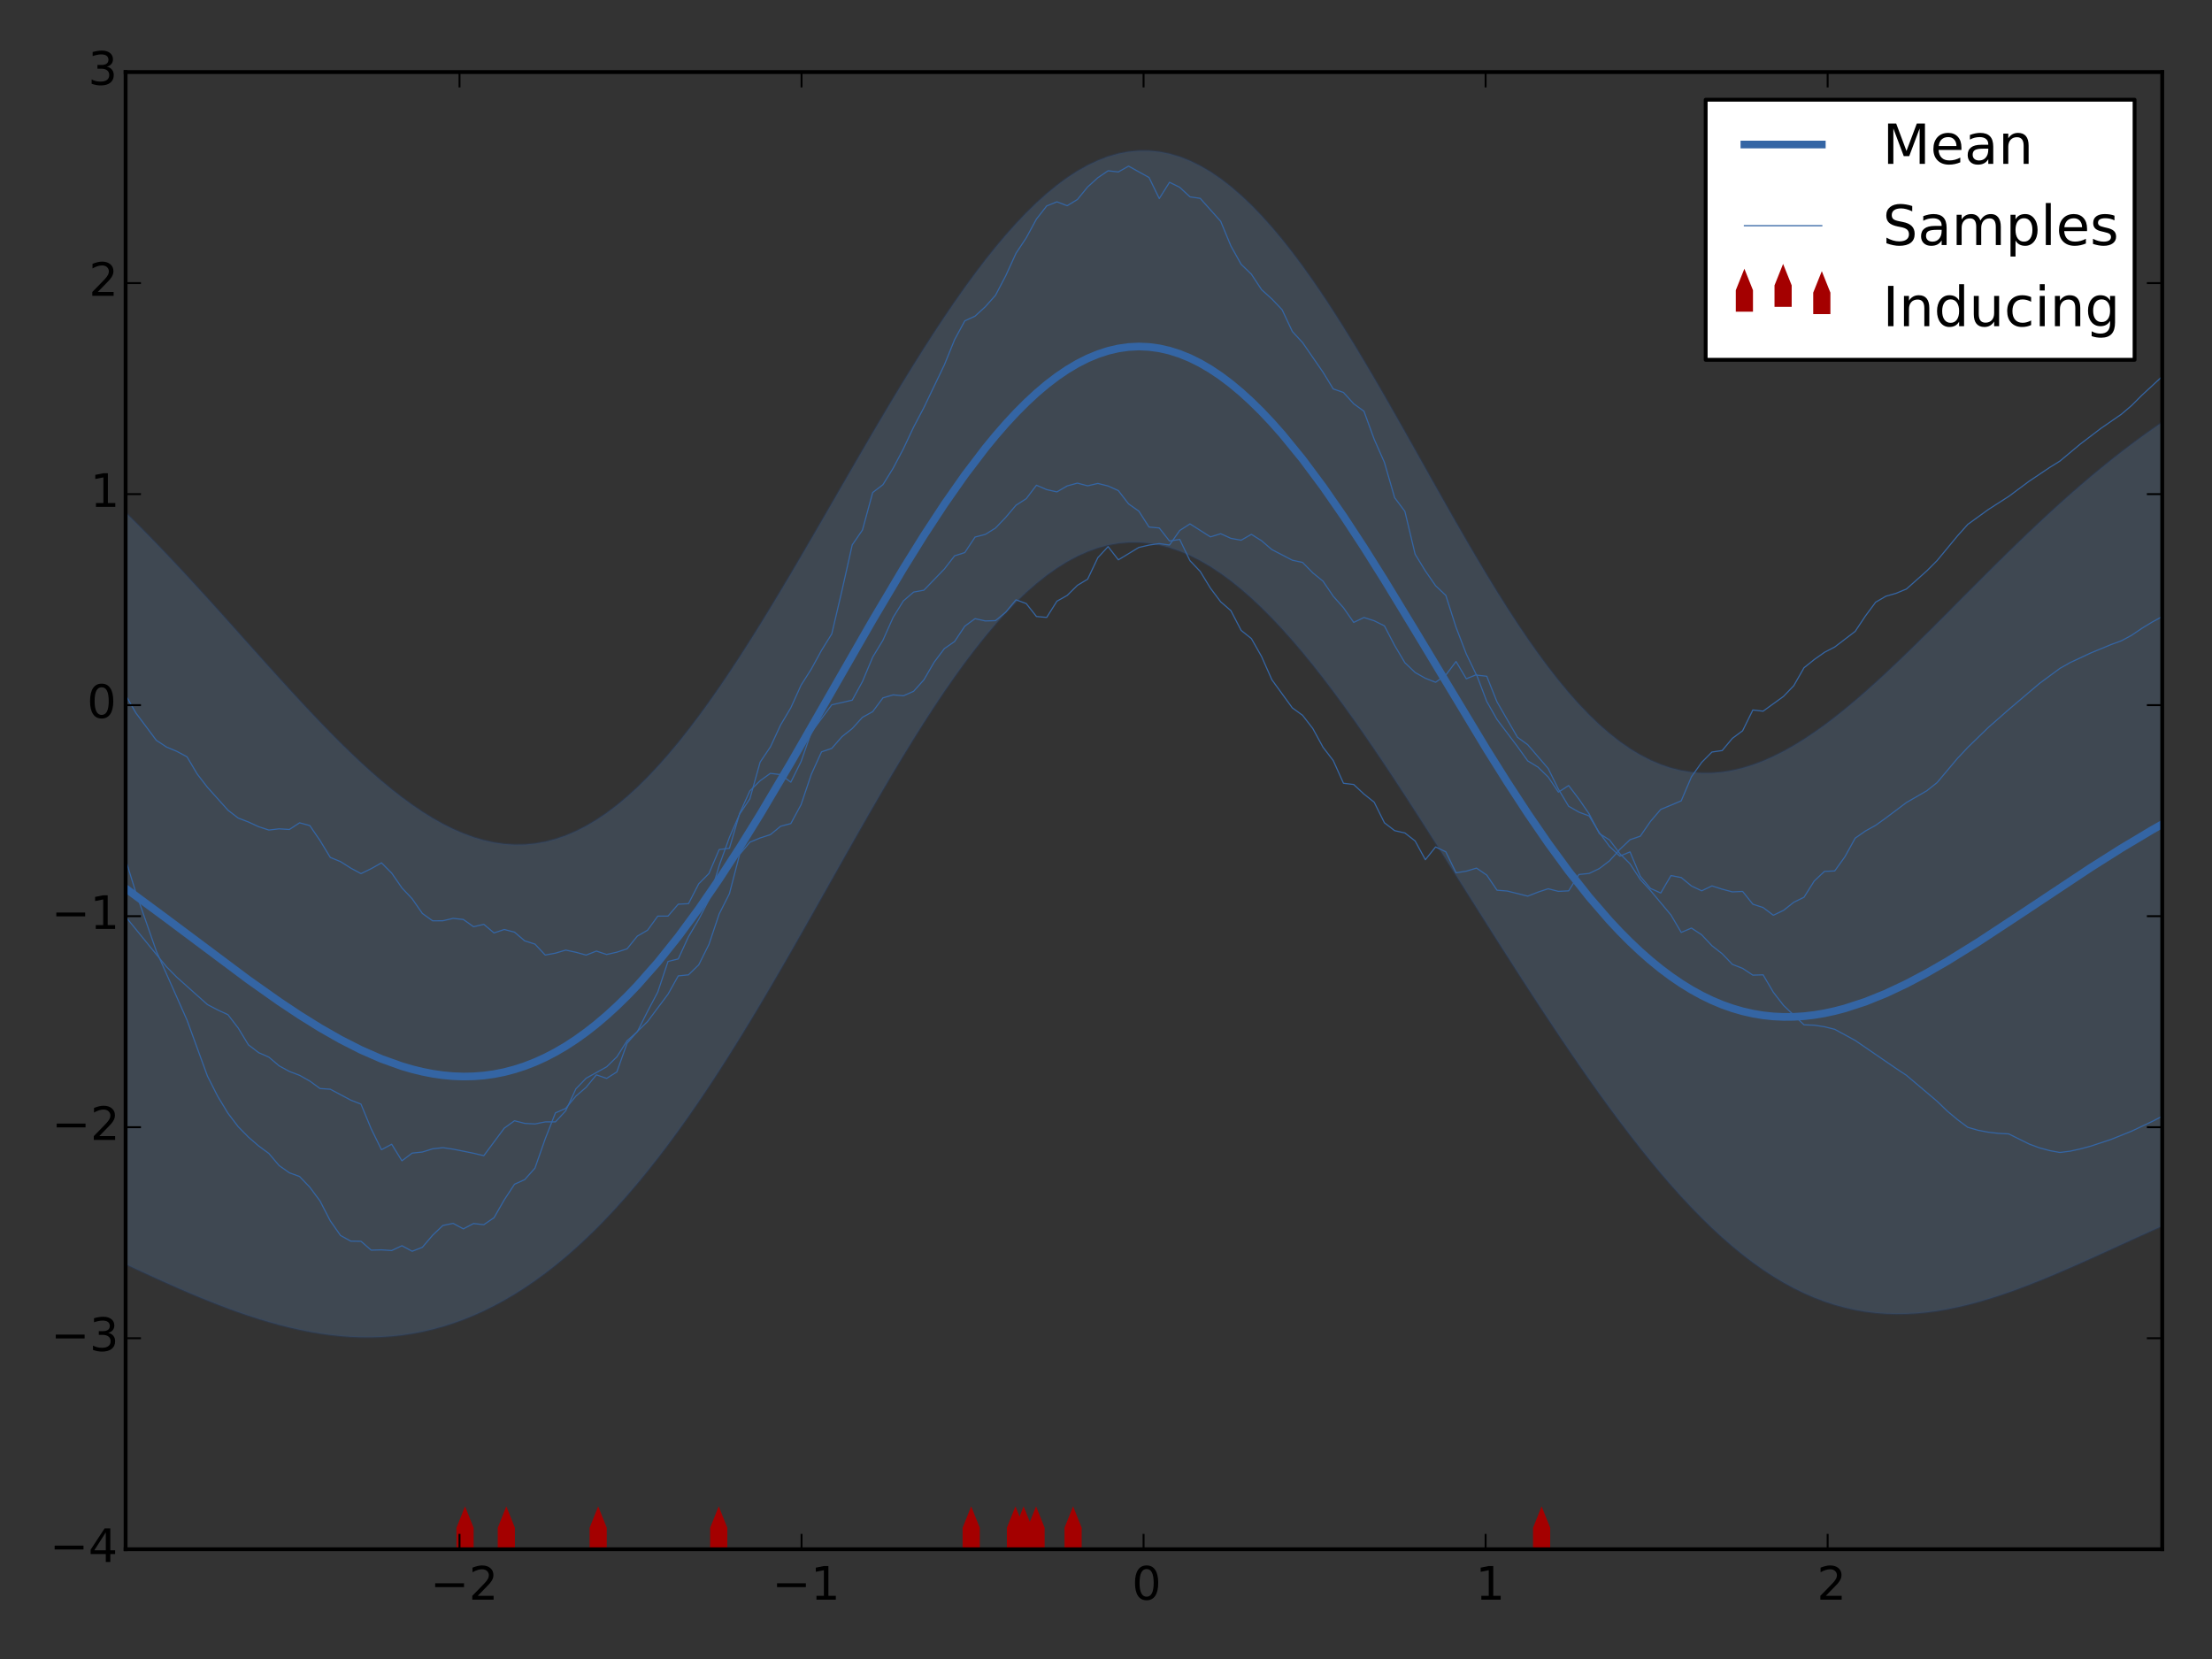 <?xml version="1.0" encoding="utf-8" standalone="no"?>
<!DOCTYPE svg PUBLIC "-//W3C//DTD SVG 1.1//EN"
  "http://www.w3.org/Graphics/SVG/1.1/DTD/svg11.dtd">
<!-- Created with matplotlib (http://matplotlib.org/) -->
<svg height="432pt" version="1.1" viewBox="0 0 576 432" width="576pt" xmlns="http://www.w3.org/2000/svg" xmlns:xlink="http://www.w3.org/1999/xlink">
 <rect x="0" y="0" width="576" height="432" fill="#333333" stroke="none"/>
 <defs>
  <style type="text/css">
*{stroke-linecap:butt;stroke-linejoin:round;}
  </style>
 </defs>
 <g id="figure_1">
  <g id="patch_1">
   <path d="
M0 432
L576 432
L576 0
L0 0
L0 432" style="fill:none;"/>
  </g>
  <g id="axes_1">
   <g id="patch_2">
    <path d="
M32.706 403.426
L563.04 403.426
L563.04 18.767
L32.706 18.767
L32.706 403.426" style="fill:none;"/>
   </g>
   <g id="PathCollection_1">
    <defs>
     <path d="
M-2.236 0
L-2.236 -5.59
L0 -11.18
L2.236 -5.59
L2.236 0
z
" id="m157a617566"/>
    </defs>
    <g clip-path="url(#p28776fc755)">
     <use style="fill:#a40000;" x="401.434" xlink:href="#m157a617566" y="403.426"/>
     <use style="fill:#a40000;" x="252.896" xlink:href="#m157a617566" y="403.426"/>
     <use style="fill:#a40000;" x="121.095" xlink:href="#m157a617566" y="403.426"/>
     <use style="fill:#a40000;" x="131.847" xlink:href="#m157a617566" y="403.426"/>
     <use style="fill:#a40000;" x="279.432" xlink:href="#m157a617566" y="403.426"/>
     <use style="fill:#a40000;" x="264.422" xlink:href="#m157a617566" y="403.426"/>
     <use style="fill:#a40000;" x="187.159" xlink:href="#m157a617566" y="403.426"/>
     <use style="fill:#a40000;" x="155.764" xlink:href="#m157a617566" y="403.426"/>
     <use style="fill:#a40000;" x="269.787" xlink:href="#m157a617566" y="403.426"/>
     <use style="fill:#a40000;" x="266.549" xlink:href="#m157a617566" y="403.426"/>
    </g>
   </g>
   <g id="PolyCollection_1">
    <defs>
     <path d="
M32.706 -298.536
L32.706 -102.82
L35.371 -101.572
L38.036 -100.335
L40.701 -99.113
L43.366 -97.91
L46.031 -96.729
L48.696 -95.574
L51.361 -94.449
L54.026 -93.359
L56.691 -92.306
L59.356 -91.295
L62.021 -90.33
L64.686 -89.415
L67.351 -88.554
L70.016 -87.752
L72.681 -87.011
L75.346 -86.337
L78.011 -85.732
L80.676 -85.201
L83.341 -84.749
L86.006 -84.377
L88.671 -84.09
L91.336 -83.891
L94.001 -83.784
L96.666 -83.772
L99.331 -83.858
L101.996 -84.045
L104.661 -84.335
L107.326 -84.731
L109.991 -85.236
L112.656 -85.852
L115.321 -86.581
L117.986 -87.425
L120.651 -88.386
L123.316 -89.465
L125.981 -90.665
L128.646 -91.986
L131.311 -93.43
L133.976 -94.998
L136.641 -96.692
L139.306 -98.512
L141.971 -100.459
L144.636 -102.535
L147.301 -104.74
L149.966 -107.075
L152.631 -109.54
L155.296 -112.136
L157.961 -114.862
L160.626 -117.72
L163.291 -120.708
L165.956 -123.825
L168.621 -127.072
L171.286 -130.445
L173.951 -133.944
L176.616 -137.566
L179.281 -141.307
L181.946 -145.165
L184.611 -149.134
L187.276 -153.21
L189.941 -157.388
L192.606 -161.66
L195.271 -166.02
L197.936 -170.46
L200.601 -174.972
L203.266 -179.546
L205.931 -184.174
L208.596 -188.844
L211.261 -193.545
L213.926 -198.267
L216.591 -202.998
L219.256 -207.725
L221.921 -212.435
L224.586 -217.117
L227.251 -221.756
L229.916 -226.34
L232.581 -230.856
L235.246 -235.29
L237.911 -239.629
L240.576 -243.862
L243.241 -247.974
L245.906 -251.954
L248.571 -255.791
L251.236 -259.473
L253.901 -262.989
L256.566 -266.33
L259.231 -269.485
L261.896 -272.447
L264.561 -275.207
L267.226 -277.759
L269.891 -280.095
L272.556 -282.21
L275.221 -284.1
L277.886 -285.76
L280.551 -287.187
L283.216 -288.379
L285.881 -289.335
L288.546 -290.053
L291.211 -290.534
L293.876 -290.777
L296.541 -290.785
L299.206 -290.558
L301.871 -290.101
L304.536 -289.416
L307.201 -288.506
L309.866 -287.377
L312.531 -286.033
L315.196 -284.479
L317.861 -282.721
L320.526 -280.766
L323.191 -278.62
L325.856 -276.29
L328.521 -273.784
L331.186 -271.11
L333.851 -268.275
L336.516 -265.288
L339.181 -262.157
L341.846 -258.892
L344.511 -255.501
L347.176 -251.993
L349.841 -248.377
L352.505 -244.663
L355.17 -240.859
L357.835 -236.975
L360.5 -233.02
L363.165 -229.002
L365.83 -224.932
L368.495 -220.816
L371.16 -216.664
L373.825 -212.483
L376.49 -208.281
L379.155 -204.066
L381.82 -199.845
L384.485 -195.625
L387.15 -191.412
L389.815 -187.213
L392.48 -183.033
L395.145 -178.879
L397.81 -174.755
L400.475 -170.668
L403.14 -166.623
L405.805 -162.626
L408.47 -158.682
L411.135 -154.796
L413.8 -150.975
L416.465 -147.223
L419.13 -143.548
L421.795 -139.955
L424.46 -136.45
L427.125 -133.039
L429.79 -129.727
L432.455 -126.522
L435.12 -123.428
L437.785 -120.451
L440.45 -117.597
L443.115 -114.869
L445.78 -112.272
L448.445 -109.81
L451.11 -107.487
L453.775 -105.305
L456.44 -103.266
L459.105 -101.373
L461.77 -99.627
L464.435 -98.028
L467.1 -96.576
L469.765 -95.272
L472.43 -94.113
L475.095 -93.1
L477.76 -92.228
L480.425 -91.497
L483.09 -90.903
L485.755 -90.443
L488.42 -90.114
L491.085 -89.91
L493.75 -89.829
L496.415 -89.864
L499.08 -90.012
L501.745 -90.266
L504.41 -90.623
L507.075 -91.075
L509.74 -91.618
L512.405 -92.246
L515.07 -92.952
L517.735 -93.731
L520.4 -94.578
L523.065 -95.485
L525.73 -96.448
L528.395 -97.461
L531.06 -98.517
L533.725 -99.612
L536.39 -100.739
L539.055 -101.894
L541.72 -103.072
L544.385 -104.267
L547.05 -105.475
L549.715 -106.691
L552.38 -107.912
L555.045 -109.132
L557.71 -110.348
L560.375 -111.557
L563.04 -112.756
L563.04 -322.042
L563.04 -322.042
L560.375 -320.203
L557.71 -318.298
L555.045 -316.33
L552.38 -314.299
L549.715 -312.206
L547.05 -310.051
L544.385 -307.838
L541.72 -305.567
L539.055 -303.241
L536.39 -300.862
L533.725 -298.433
L531.06 -295.959
L528.395 -293.441
L525.73 -290.885
L523.065 -288.295
L520.4 -285.676
L517.735 -283.032
L515.07 -280.371
L512.405 -277.696
L509.74 -275.016
L507.075 -272.337
L504.41 -269.666
L501.745 -267.011
L499.08 -264.379
L496.415 -261.779
L493.75 -259.219
L491.085 -256.709
L488.42 -254.256
L485.755 -251.87
L483.09 -249.562
L480.425 -247.339
L477.76 -245.213
L475.095 -243.193
L472.43 -241.289
L469.765 -239.51
L467.1 -237.867
L464.435 -236.37
L461.77 -235.027
L459.105 -233.848
L456.44 -232.843
L453.775 -232.021
L451.11 -231.389
L448.445 -230.955
L445.78 -230.729
L443.115 -230.715
L440.45 -230.922
L437.785 -231.353
L435.12 -232.015
L432.455 -232.911
L429.79 -234.045
L427.125 -235.417
L424.46 -237.03
L421.795 -238.882
L419.13 -240.972
L416.465 -243.298
L413.8 -245.855
L411.135 -248.637
L408.47 -251.639
L405.805 -254.85
L403.14 -258.263
L400.475 -261.865
L397.81 -265.646
L395.145 -269.593
L392.48 -273.692
L389.815 -277.927
L387.15 -282.284
L384.485 -286.748
L381.82 -291.3
L379.155 -295.926
L376.49 -300.608
L373.825 -305.329
L371.16 -310.071
L368.495 -314.818
L365.83 -319.553
L363.165 -324.259
L360.5 -328.92
L357.835 -333.518
L355.17 -338.039
L352.505 -342.466
L349.841 -346.785
L347.176 -350.981
L344.511 -355.04
L341.846 -358.947
L339.181 -362.692
L336.516 -366.26
L333.851 -369.641
L331.186 -372.824
L328.521 -375.799
L325.856 -378.557
L323.191 -381.088
L320.526 -383.386
L317.861 -385.445
L315.196 -387.257
L312.531 -388.818
L309.866 -390.125
L307.201 -391.174
L304.536 -391.963
L301.871 -392.491
L299.206 -392.757
L296.541 -392.763
L293.876 -392.509
L291.211 -391.997
L288.546 -391.232
L285.881 -390.216
L283.216 -388.954
L280.551 -387.451
L277.886 -385.714
L275.221 -383.749
L272.556 -381.563
L269.891 -379.164
L267.226 -376.559
L264.561 -373.758
L261.896 -370.768
L259.231 -367.6
L256.566 -364.262
L253.901 -360.765
L251.236 -357.118
L248.571 -353.332
L245.906 -349.416
L243.241 -345.382
L240.576 -341.24
L237.911 -337
L235.246 -332.674
L232.581 -328.272
L229.916 -323.806
L227.251 -319.287
L224.586 -314.727
L221.921 -310.135
L219.256 -305.525
L216.591 -300.908
L213.926 -296.294
L211.261 -291.696
L208.596 -287.126
L205.931 -282.595
L203.266 -278.115
L200.601 -273.697
L197.936 -269.354
L195.271 -265.095
L192.606 -260.934
L189.941 -256.881
L187.276 -252.947
L184.611 -249.143
L181.946 -245.478
L179.281 -241.964
L176.616 -238.61
L173.951 -235.424
L171.286 -232.416
L168.621 -229.594
L165.956 -226.964
L163.291 -224.534
L160.626 -222.31
L157.961 -220.296
L155.296 -218.497
L152.631 -216.916
L149.966 -215.556
L147.301 -214.418
L144.636 -213.503
L141.971 -212.811
L139.306 -212.34
L136.641 -212.089
L133.976 -212.053
L131.311 -212.231
L128.646 -212.616
L125.981 -213.204
L123.316 -213.988
L120.651 -214.963
L117.986 -216.12
L115.321 -217.453
L112.656 -218.953
L109.991 -220.612
L107.326 -222.421
L104.661 -224.371
L101.996 -226.453
L99.331 -228.658
L96.666 -230.976
L94.001 -233.398
L91.336 -235.915
L88.671 -238.517
L86.006 -241.196
L83.341 -243.941
L80.676 -246.745
L78.011 -249.598
L75.346 -252.492
L72.681 -255.418
L70.016 -258.37
L67.351 -261.338
L64.686 -264.316
L62.021 -267.296
L59.356 -270.271
L56.691 -273.236
L54.026 -276.184
L51.361 -279.109
L48.696 -282.006
L46.031 -284.87
L43.366 -287.695
L40.701 -290.479
L38.036 -293.215
L35.371 -295.902
L32.706 -298.536
z
" id="mc113ef41f2" style="stroke:#204a87;stroke-opacity:0.2;stroke-width:0.5;"/>
    </defs>
    <g clip-path="url(#p28776fc755)">
     <use style="fill:#729fcf;fill-opacity:0.2;stroke:#204a87;stroke-opacity:0.2;stroke-width:0.5;" x="0.0" xlink:href="#mc113ef41f2" y="432.0"/>
    </g>
   </g>
   <g id="line2d_1">
    <path clip-path="url(#p28776fc755)" d="
M32.706 231.322
L43.366 239.197
L64.686 255.135
L72.681 260.785
L78.011 264.335
L83.341 267.655
L88.671 270.696
L94.001 273.409
L99.331 275.742
L104.661 277.647
L107.326 278.424
L109.991 279.076
L112.656 279.597
L115.321 279.983
L117.986 280.227
L120.651 280.326
L123.316 280.273
L125.981 280.066
L128.646 279.699
L131.311 279.17
L133.976 278.474
L136.641 277.61
L139.306 276.574
L141.971 275.365
L144.636 273.981
L147.301 272.421
L149.966 270.685
L152.631 268.772
L155.296 266.684
L157.961 264.421
L160.626 261.985
L163.291 259.379
L165.956 256.605
L171.286 250.569
L176.616 243.912
L181.946 236.678
L187.276 228.921
L192.606 220.703
L197.936 212.093
L205.931 198.616
L216.591 180.047
L227.251 161.478
L235.246 148.018
L240.576 139.449
L245.906 131.315
L251.236 123.704
L256.566 116.704
L259.231 113.457
L261.896 110.392
L264.561 107.517
L267.226 104.841
L269.891 102.371
L272.556 100.113
L275.221 98.076
L277.886 96.263
L280.551 94.681
L283.216 93.333
L285.881 92.225
L288.546 91.358
L291.211 90.735
L293.876 90.357
L296.541 90.226
L299.206 90.342
L301.871 90.704
L304.536 91.311
L307.201 92.16
L309.866 93.249
L312.531 94.574
L315.196 96.132
L317.861 97.917
L320.526 99.924
L323.191 102.146
L325.856 104.577
L328.521 107.208
L331.186 110.033
L333.851 113.042
L339.181 119.575
L344.511 126.73
L349.841 134.419
L355.17 142.551
L360.5 151.03
L368.495 164.183
L387.15 195.152
L392.48 203.638
L397.81 211.799
L403.14 219.557
L408.47 226.84
L413.8 233.585
L419.13 239.74
L421.795 242.581
L424.46 245.26
L427.125 247.772
L429.79 250.114
L432.455 252.283
L435.12 254.278
L437.785 256.098
L440.45 257.741
L443.115 259.208
L445.78 260.5
L448.445 261.617
L451.11 262.562
L453.775 263.337
L456.44 263.945
L459.105 264.389
L461.77 264.673
L464.435 264.801
L467.1 264.778
L469.765 264.609
L472.43 264.299
L475.095 263.854
L477.76 263.279
L480.425 262.582
L485.755 260.843
L491.085 258.691
L496.415 256.178
L501.745 253.361
L507.075 250.294
L515.07 245.339
L525.73 238.333
L544.385 225.948
L552.38 220.895
L560.375 216.12
L563.04 214.601
L563.04 214.601" style="fill:none;stroke:#3465a4;stroke-linecap:square;stroke-width:2;"/>
   </g>
   <g id="line2d_2">
    <path clip-path="url(#p28776fc755)" d="
M32.706 238.701
L40.701 248.511
L43.366 251.76
L46.031 254.458
L54.026 261.596
L56.691 262.988
L59.356 264.22
L62.021 267.687
L64.686 272.069
L67.351 274.112
L70.016 275.279
L72.681 277.541
L75.346 278.999
L78.011 280.014
L80.676 281.512
L83.341 283.451
L86.006 283.629
L91.336 286.47
L94.001 287.51
L96.666 293.964
L99.331 299.374
L101.996 297.961
L104.661 302.273
L107.326 300.265
L109.991 299.983
L112.656 299.151
L115.321 298.849
L117.986 299.236
L123.316 300.305
L125.981 300.941
L131.311 293.768
L133.976 291.839
L136.641 292.526
L139.306 292.675
L141.971 292.136
L144.636 292.134
L147.301 289.255
L149.966 283.531
L152.631 280.768
L157.961 277.806
L160.626 275.207
L163.291 271.021
L165.956 268.659
L168.621 263.365
L171.286 258.329
L173.951 250.355
L176.616 249.707
L179.281 243.916
L181.946 239.414
L184.611 234.301
L187.276 225.398
L189.941 218.054
L192.606 211.978
L195.271 207.991
L197.936 198.455
L200.601 194.514
L203.266 188.784
L205.931 184.304
L208.596 178.415
L211.261 174.221
L213.926 169.344
L216.591 165.064
L219.256 153.733
L221.921 141.879
L224.586 138.012
L227.251 128.241
L229.916 126.208
L232.581 121.907
L235.246 116.854
L237.911 111.195
L240.576 106.141
L245.906 95.016
L248.571 88.457
L251.236 83.541
L253.901 82.325
L256.566 79.878
L259.231 76.888
L261.896 71.799
L264.561 65.963
L267.226 61.945
L269.891 57.041
L272.556 53.631
L275.221 52.549
L277.886 53.569
L280.551 51.954
L283.216 48.689
L285.881 46.273
L288.546 44.469
L291.211 44.772
L293.876 43.264
L299.206 46.224
L301.871 51.699
L304.536 47.47
L307.201 48.777
L309.866 51.261
L312.531 51.652
L317.861 57.625
L320.526 64.054
L323.191 68.824
L325.856 71.405
L328.521 75.436
L331.186 77.844
L333.851 80.646
L336.516 86.31
L339.181 89.204
L344.511 96.922
L347.176 101.273
L349.841 102.202
L352.505 105.143
L355.17 107.083
L357.835 114.381
L360.5 120.414
L363.165 129.606
L365.83 133.161
L368.495 144.309
L371.16 148.667
L373.825 152.517
L376.49 155.049
L379.155 163.361
L381.82 170.291
L384.485 175.804
L387.15 176.094
L389.815 182.766
L395.145 191.986
L397.81 193.914
L403.14 200.118
L405.805 205.488
L408.47 209.942
L411.135 211.479
L413.8 212.462
L416.465 216.812
L419.13 220.414
L421.795 222.923
L424.46 221.835
L427.125 228.193
L429.79 231.347
L432.455 232.539
L435.12 227.992
L437.785 228.513
L440.45 230.704
L443.115 231.967
L445.78 230.689
L448.445 231.535
L451.11 232.249
L453.775 232.124
L456.44 235.455
L459.105 236.318
L461.77 238.329
L464.435 237.053
L467.1 234.948
L469.765 233.639
L472.43 229.399
L475.095 226.907
L477.76 226.789
L480.425 223.071
L483.09 218.252
L485.755 216.388
L488.42 214.905
L491.085 212.995
L496.415 208.989
L501.745 205.906
L504.41 203.786
L509.74 197.46
L512.405 194.63
L517.735 189.449
L523.065 184.769
L531.06 177.977
L536.39 174.048
L539.055 172.537
L544.385 170.049
L549.715 167.845
L552.38 166.87
L555.045 165.44
L557.71 163.635
L560.375 162.01
L563.04 160.549
L563.04 160.549" style="fill:none;stroke:#3465a4;stroke-linecap:square;stroke-width:0.3;"/>
   </g>
   <g id="line2d_3">
    <path clip-path="url(#p28776fc755)" d="
M32.706 180.98
L35.371 185.633
L40.701 192.769
L43.366 194.535
L46.031 195.639
L48.696 197.073
L51.361 201.564
L54.026 205.021
L59.356 210.966
L62.021 213.017
L64.686 214.042
L67.351 215.278
L70.016 216.144
L72.681 215.826
L75.346 215.995
L78.011 214.258
L80.676 214.982
L83.341 218.884
L86.006 223.269
L88.671 224.365
L91.336 226.053
L94.001 227.49
L96.666 226.194
L99.331 224.686
L101.996 227.354
L104.661 231.211
L107.326 234.035
L109.991 237.873
L112.656 239.781
L115.321 239.767
L117.986 239.143
L120.651 239.426
L123.316 241.319
L125.981 240.689
L128.646 242.935
L131.311 242.038
L133.976 242.729
L136.641 245.004
L139.306 245.843
L141.971 248.691
L144.636 248.2
L147.301 247.403
L149.966 247.967
L152.631 248.702
L155.296 247.656
L157.961 248.544
L160.626 247.946
L163.291 247.068
L165.956 243.768
L168.621 242.224
L171.286 238.555
L173.951 238.544
L176.616 235.447
L179.281 235.314
L181.946 230.143
L184.611 227.446
L187.276 221.217
L189.941 220.891
L192.606 211.819
L195.271 205.927
L197.936 203.299
L200.601 201.383
L203.266 201.708
L205.931 203.676
L208.596 198.306
L211.261 190.698
L216.591 183.533
L221.921 182.318
L224.586 177.463
L227.251 171.1
L229.916 166.711
L232.581 160.744
L235.246 156.463
L237.911 154.174
L240.576 153.688
L245.906 148.171
L248.571 144.74
L251.236 143.883
L253.901 139.851
L256.566 139.159
L259.231 137.502
L261.896 134.707
L264.561 131.562
L267.226 129.862
L269.891 126.351
L272.556 127.498
L275.221 128.088
L277.886 126.537
L280.551 125.8
L283.216 126.509
L285.881 125.882
L288.546 126.555
L291.211 127.749
L293.876 131.214
L296.541 133.092
L299.206 137.244
L301.871 137.483
L304.536 140.879
L307.201 140.47
L309.866 145.994
L312.531 148.797
L315.196 153.159
L317.861 156.704
L320.526 159.023
L323.191 164.147
L325.856 166.282
L328.521 170.975
L331.186 176.992
L336.516 184.328
L339.181 186.257
L341.846 189.695
L344.511 194.578
L347.176 198.048
L349.841 203.964
L352.505 204.282
L355.17 206.775
L357.835 208.889
L360.5 214.247
L363.165 216.298
L365.83 216.902
L368.495 218.986
L371.16 223.87
L373.825 220.549
L376.49 221.815
L379.155 227.274
L381.82 226.851
L384.485 226.051
L387.15 227.878
L389.815 231.81
L392.48 232.019
L397.81 233.354
L400.475 232.31
L403.14 231.43
L405.805 232.11
L408.47 231.977
L411.135 227.714
L413.8 227.448
L416.465 226.171
L419.13 224.147
L421.795 221.187
L424.46 218.654
L427.125 217.741
L429.79 213.88
L432.455 210.774
L437.785 208.54
L440.45 202.277
L443.115 198.523
L445.78 195.833
L448.445 195.444
L451.11 192.262
L453.775 190.288
L456.44 184.874
L459.105 185.191
L464.435 181.329
L467.1 178.541
L469.765 173.873
L472.43 171.741
L475.095 169.858
L477.76 168.476
L483.09 164.406
L485.755 160.395
L488.42 156.803
L491.085 155.253
L493.75 154.492
L496.415 153.386
L501.745 148.65
L504.41 145.977
L509.74 139.531
L512.405 136.551
L517.735 132.692
L523.065 129.269
L528.395 125.304
L533.725 121.724
L536.39 120.069
L541.72 115.621
L547.05 111.561
L552.38 107.879
L555.045 105.614
L557.71 102.952
L563.04 98.027
L563.04 98.027" style="fill:none;stroke:#3465a4;stroke-linecap:square;stroke-width:0.3;"/>
   </g>
   <g id="line2d_4">
    <path clip-path="url(#p28776fc755)" d="
M32.706 223.82
L35.371 232.383
L40.701 247.652
L46.031 259.625
L48.696 265.632
L54.026 280.222
L56.691 285.477
L59.356 289.879
L62.021 293.38
L64.686 296.095
L67.351 298.398
L70.016 300.363
L72.681 303.505
L75.346 305.391
L78.011 306.362
L80.676 309.149
L83.341 312.743
L86.006 317.906
L88.671 321.719
L91.336 323.19
L94.001 323.232
L96.666 325.543
L99.331 325.461
L101.996 325.638
L104.661 324.382
L107.326 325.824
L109.991 324.787
L112.656 321.652
L115.321 319.113
L117.986 318.561
L120.651 319.996
L123.316 318.604
L125.981 318.904
L128.646 317.086
L131.311 312.437
L133.976 308.373
L136.641 307.168
L139.306 304.169
L141.971 296.558
L144.636 289.797
L147.301 288.632
L149.966 285.423
L152.631 283.12
L155.296 279.89
L157.961 280.81
L160.626 279.128
L163.291 271.647
L165.956 268.613
L168.621 266.009
L173.951 258.883
L176.616 254.121
L179.281 253.845
L181.946 251.246
L184.611 245.917
L187.276 237.987
L189.941 232.709
L192.606 222.473
L195.271 219.3
L197.936 218.201
L200.601 217.339
L203.266 215.158
L205.931 214.452
L208.596 209.529
L211.261 201.643
L213.926 195.779
L216.591 194.873
L219.256 191.817
L221.921 189.714
L224.586 186.784
L227.251 185.306
L229.916 181.726
L232.581 180.942
L235.246 181.179
L237.911 180.007
L240.576 177.026
L243.241 172.449
L245.906 168.899
L248.571 167.046
L251.236 163.05
L253.901 161.097
L256.566 161.693
L259.231 161.613
L261.896 159.404
L264.561 156.188
L267.226 157.166
L269.891 160.533
L272.556 160.772
L275.221 156.547
L277.886 155.05
L280.551 152.422
L283.216 150.818
L285.881 145.211
L288.546 142.339
L291.211 145.781
L296.541 142.556
L299.206 141.935
L301.871 141.55
L304.536 141.925
L307.201 138.137
L309.866 136.419
L315.196 139.805
L317.861 138.981
L320.526 140.184
L323.191 140.671
L325.856 139.142
L328.521 140.816
L331.186 143.109
L336.516 145.878
L339.181 146.456
L341.846 149.168
L344.511 151.337
L347.176 155.258
L349.841 158.258
L352.505 162.076
L355.17 160.797
L357.835 161.645
L360.5 162.975
L363.165 168.086
L365.83 172.566
L368.495 175.121
L371.16 176.618
L373.825 177.666
L376.49 175.774
L379.155 172.259
L381.82 176.748
L384.485 175.676
L387.15 182.658
L389.815 187.342
L395.145 194.407
L397.81 198.128
L400.475 199.75
L403.14 202.33
L405.805 206.274
L408.47 204.552
L411.135 208.064
L413.8 211.927
L416.465 217.054
L419.13 218.73
L421.795 222.274
L424.46 224.935
L427.125 229.016
L429.79 231.903
L435.12 238.268
L437.785 242.795
L440.45 241.666
L443.115 243.426
L445.78 246.26
L448.445 248.348
L451.11 251.121
L453.775 252.164
L456.44 253.928
L459.105 253.839
L461.77 258.374
L464.435 261.815
L469.765 266.865
L472.43 266.955
L475.095 267.362
L477.76 268.034
L483.09 270.93
L493.75 278.239
L496.415 279.996
L504.41 286.758
L507.075 289.334
L509.74 291.556
L512.405 293.552
L515.07 294.313
L517.735 294.82
L520.4 295.13
L523.065 295.263
L528.395 297.906
L531.06 298.891
L533.725 299.614
L536.39 300.101
L539.055 299.762
L541.72 299.178
L544.385 298.466
L549.715 296.704
L555.045 294.562
L560.375 292.046
L563.04 290.67
L563.04 290.67" style="fill:none;stroke:#3465a4;stroke-linecap:square;stroke-width:0.3;"/>
   </g>
   <g id="patch_3">
    <path d="
M32.706 18.767
L563.04 18.767" style="fill:none;stroke:#000000;stroke-linecap:square;stroke-linejoin:miter;"/>
   </g>
   <g id="patch_4">
    <path d="
M563.04 403.426
L563.04 18.767" style="fill:none;stroke:#000000;stroke-linecap:square;stroke-linejoin:miter;"/>
   </g>
   <g id="patch_5">
    <path d="
M32.706 403.426
L563.04 403.426" style="fill:none;stroke:#000000;stroke-linecap:square;stroke-linejoin:miter;"/>
   </g>
   <g id="patch_6">
    <path d="
M32.706 403.426
L32.706 18.767" style="fill:none;stroke:#000000;stroke-linecap:square;stroke-linejoin:miter;"/>
   </g>
   <g id="matplotlib.axis_1">
    <g id="xtick_1">
     <g id="line2d_5">
      <defs>
       <path d="
M0 0
L0 -4" id="m93b0483c22" style="stroke:#000000;stroke-width:0.5;"/>
      </defs>
      <g>
       <use style="stroke:#000000;stroke-width:0.5;" x="119.655" xlink:href="#m93b0483c22" y="403.426"/>
      </g>
     </g>
     <g id="line2d_6">
      <defs>
       <path d="
M0 0
L0 4" id="m741efc42ff" style="stroke:#000000;stroke-width:0.5;"/>
      </defs>
      <g>
       <use style="stroke:#000000;stroke-width:0.5;" x="119.655" xlink:href="#m741efc42ff" y="18.767"/>
      </g>
     </g>
     <g id="text_1">
      <!-- −2 -->
      <defs>
       <path d="
M10.594 35.5
L73.188 35.5
L73.188 27.203
L10.594 27.203
z
" id="BitstreamVeraSans-Roman-2212"/>
       <path d="
M19.188 8.297
L53.609 8.297
L53.609 0
L7.328 0
L7.328 8.297
Q12.938 14.109 22.625 23.891
Q32.328 33.688 34.812 36.531
Q39.547 41.844 41.422 45.531
Q43.312 49.219 43.312 52.781
Q43.312 58.594 39.234 62.25
Q35.156 65.922 28.609 65.922
Q23.969 65.922 18.812 64.312
Q13.672 62.703 7.812 59.422
L7.812 69.391
Q13.766 71.781 18.938 73
Q24.125 74.219 28.422 74.219
Q39.75 74.219 46.484 68.547
Q53.219 62.891 53.219 53.422
Q53.219 48.922 51.531 44.891
Q49.859 40.875 45.406 35.406
Q44.188 33.984 37.641 27.219
Q31.109 20.453 19.188 8.297" id="BitstreamVeraSans-Roman-32"/>
      </defs>
      <g transform="translate(112.046 416.544)scale(0.12 -0.12)">
       <use xlink:href="#BitstreamVeraSans-Roman-2212"/>
       <use x="83.789" xlink:href="#BitstreamVeraSans-Roman-32"/>
      </g>
     </g>
    </g>
    <g id="xtick_2">
     <g id="line2d_7">
      <g>
       <use style="stroke:#000000;stroke-width:0.5;" x="208.72" xlink:href="#m93b0483c22" y="403.426"/>
      </g>
     </g>
     <g id="line2d_8">
      <g>
       <use style="stroke:#000000;stroke-width:0.5;" x="208.72" xlink:href="#m741efc42ff" y="18.767"/>
      </g>
     </g>
     <g id="text_2">
      <!-- −1 -->
      <defs>
       <path d="
M12.406 8.297
L28.516 8.297
L28.516 63.922
L10.984 60.406
L10.984 69.391
L28.422 72.906
L38.281 72.906
L38.281 8.297
L54.391 8.297
L54.391 0
L12.406 0
z
" id="BitstreamVeraSans-Roman-31"/>
      </defs>
      <g transform="translate(201.064 416.544)scale(0.12 -0.12)">
       <use xlink:href="#BitstreamVeraSans-Roman-2212"/>
       <use x="83.789" xlink:href="#BitstreamVeraSans-Roman-31"/>
      </g>
     </g>
    </g>
    <g id="xtick_3">
     <g id="line2d_9">
      <g>
       <use style="stroke:#000000;stroke-width:0.5;" x="297.784" xlink:href="#m93b0483c22" y="403.426"/>
      </g>
     </g>
     <g id="line2d_10">
      <g>
       <use style="stroke:#000000;stroke-width:0.5;" x="297.784" xlink:href="#m741efc42ff" y="18.767"/>
      </g>
     </g>
     <g id="text_3">
      <!-- 0 -->
      <defs>
       <path d="
M31.781 66.406
Q24.172 66.406 20.328 58.906
Q16.5 51.422 16.5 36.375
Q16.5 21.391 20.328 13.891
Q24.172 6.391 31.781 6.391
Q39.453 6.391 43.281 13.891
Q47.125 21.391 47.125 36.375
Q47.125 51.422 43.281 58.906
Q39.453 66.406 31.781 66.406
M31.781 74.219
Q44.047 74.219 50.516 64.516
Q56.984 54.828 56.984 36.375
Q56.984 17.969 50.516 8.266
Q44.047 -1.422 31.781 -1.422
Q19.531 -1.422 13.062 8.266
Q6.594 17.969 6.594 36.375
Q6.594 54.828 13.062 64.516
Q19.531 74.219 31.781 74.219" id="BitstreamVeraSans-Roman-30"/>
      </defs>
      <g transform="translate(294.761 416.544)scale(0.12 -0.12)">
       <use xlink:href="#BitstreamVeraSans-Roman-30"/>
      </g>
     </g>
    </g>
    <g id="xtick_4">
     <g id="line2d_11">
      <g>
       <use style="stroke:#000000;stroke-width:0.5;" x="386.849" xlink:href="#m93b0483c22" y="403.426"/>
      </g>
     </g>
     <g id="line2d_12">
      <g>
       <use style="stroke:#000000;stroke-width:0.5;" x="386.849" xlink:href="#m741efc42ff" y="18.767"/>
      </g>
     </g>
     <g id="text_4">
      <!-- 1 -->
      <g transform="translate(384.245 416.544)scale(0.12 -0.12)">
       <use xlink:href="#BitstreamVeraSans-Roman-31"/>
      </g>
     </g>
    </g>
    <g id="xtick_5">
     <g id="line2d_13">
      <g>
       <use style="stroke:#000000;stroke-width:0.5;" x="475.914" xlink:href="#m93b0483c22" y="403.426"/>
      </g>
     </g>
     <g id="line2d_14">
      <g>
       <use style="stroke:#000000;stroke-width:0.5;" x="475.914" xlink:href="#m741efc42ff" y="18.767"/>
      </g>
     </g>
     <g id="text_5">
      <!-- 2 -->
      <g transform="translate(473.137 416.544)scale(0.12 -0.12)">
       <use xlink:href="#BitstreamVeraSans-Roman-32"/>
      </g>
     </g>
    </g>
   </g>
   <g id="matplotlib.axis_2">
    <g id="ytick_1">
     <g id="line2d_15">
      <defs>
       <path d="
M0 0
L4 0" id="m728421d6d4" style="stroke:#000000;stroke-width:0.5;"/>
      </defs>
      <g>
       <use style="stroke:#000000;stroke-width:0.5;" x="32.706" xlink:href="#m728421d6d4" y="403.426"/>
      </g>
     </g>
     <g id="line2d_16">
      <defs>
       <path d="
M0 0
L-4 0" id="mcb0005524f" style="stroke:#000000;stroke-width:0.5;"/>
      </defs>
      <g>
       <use style="stroke:#000000;stroke-width:0.5;" x="563.04" xlink:href="#mcb0005524f" y="403.426"/>
      </g>
     </g>
     <g id="text_6">
      <!-- −4 -->
      <defs>
       <path d="
M37.797 64.312
L12.891 25.391
L37.797 25.391
z

M35.203 72.906
L47.609 72.906
L47.609 25.391
L58.016 25.391
L58.016 17.188
L47.609 17.188
L47.609 0
L37.797 0
L37.797 17.188
L4.891 17.188
L4.891 26.703
z
" id="BitstreamVeraSans-Roman-34"/>
      </defs>
      <g transform="translate(12.96 406.738)scale(0.12 -0.12)">
       <use xlink:href="#BitstreamVeraSans-Roman-2212"/>
       <use x="83.789" xlink:href="#BitstreamVeraSans-Roman-34"/>
      </g>
     </g>
    </g>
    <g id="ytick_2">
     <g id="line2d_17">
      <g>
       <use style="stroke:#000000;stroke-width:0.5;" x="32.706" xlink:href="#m728421d6d4" y="348.475"/>
      </g>
     </g>
     <g id="line2d_18">
      <g>
       <use style="stroke:#000000;stroke-width:0.5;" x="563.04" xlink:href="#mcb0005524f" y="348.475"/>
      </g>
     </g>
     <g id="text_7">
      <!-- −3 -->
      <defs>
       <path d="
M40.578 39.312
Q47.656 37.797 51.625 33
Q55.609 28.219 55.609 21.188
Q55.609 10.406 48.188 4.484
Q40.766 -1.422 27.094 -1.422
Q22.516 -1.422 17.656 -0.516
Q12.797 0.391 7.625 2.203
L7.625 11.719
Q11.719 9.328 16.594 8.109
Q21.484 6.891 26.812 6.891
Q36.078 6.891 40.938 10.547
Q45.797 14.203 45.797 21.188
Q45.797 27.641 41.281 31.266
Q36.766 34.906 28.719 34.906
L20.219 34.906
L20.219 43.016
L29.109 43.016
Q36.375 43.016 40.234 45.922
Q44.094 48.828 44.094 54.297
Q44.094 59.906 40.109 62.906
Q36.141 65.922 28.719 65.922
Q24.656 65.922 20.016 65.031
Q15.375 64.156 9.812 62.312
L9.812 71.094
Q15.438 72.656 20.344 73.438
Q25.25 74.219 29.594 74.219
Q40.828 74.219 47.359 69.109
Q53.906 64.016 53.906 55.328
Q53.906 49.266 50.438 45.094
Q46.969 40.922 40.578 39.312" id="BitstreamVeraSans-Roman-33"/>
      </defs>
      <g transform="translate(13.249 351.786)scale(0.12 -0.12)">
       <use xlink:href="#BitstreamVeraSans-Roman-2212"/>
       <use x="83.789" xlink:href="#BitstreamVeraSans-Roman-33"/>
      </g>
     </g>
    </g>
    <g id="ytick_3">
     <g id="line2d_19">
      <g>
       <use style="stroke:#000000;stroke-width:0.5;" x="32.706" xlink:href="#m728421d6d4" y="293.524"/>
      </g>
     </g>
     <g id="line2d_20">
      <g>
       <use style="stroke:#000000;stroke-width:0.5;" x="563.04" xlink:href="#mcb0005524f" y="293.524"/>
      </g>
     </g>
     <g id="text_8">
      <!-- −2 -->
      <g transform="translate(13.489 296.835)scale(0.12 -0.12)">
       <use xlink:href="#BitstreamVeraSans-Roman-2212"/>
       <use x="83.789" xlink:href="#BitstreamVeraSans-Roman-32"/>
      </g>
     </g>
    </g>
    <g id="ytick_4">
     <g id="line2d_21">
      <g>
       <use style="stroke:#000000;stroke-width:0.5;" x="32.706" xlink:href="#m728421d6d4" y="238.572"/>
      </g>
     </g>
     <g id="line2d_22">
      <g>
       <use style="stroke:#000000;stroke-width:0.5;" x="563.04" xlink:href="#mcb0005524f" y="238.572"/>
      </g>
     </g>
     <g id="text_9">
      <!-- −1 -->
      <g transform="translate(13.395 241.883)scale(0.12 -0.12)">
       <use xlink:href="#BitstreamVeraSans-Roman-2212"/>
       <use x="83.789" xlink:href="#BitstreamVeraSans-Roman-31"/>
      </g>
     </g>
    </g>
    <g id="ytick_5">
     <g id="line2d_23">
      <g>
       <use style="stroke:#000000;stroke-width:0.5;" x="32.706" xlink:href="#m728421d6d4" y="183.621"/>
      </g>
     </g>
     <g id="line2d_24">
      <g>
       <use style="stroke:#000000;stroke-width:0.5;" x="563.04" xlink:href="#mcb0005524f" y="183.621"/>
      </g>
     </g>
     <g id="text_10">
      <!-- 0 -->
      <g transform="translate(22.659 186.932)scale(0.12 -0.12)">
       <use xlink:href="#BitstreamVeraSans-Roman-30"/>
      </g>
     </g>
    </g>
    <g id="ytick_6">
     <g id="line2d_25">
      <g>
       <use style="stroke:#000000;stroke-width:0.5;" x="32.706" xlink:href="#m728421d6d4" y="128.67"/>
      </g>
     </g>
     <g id="line2d_26">
      <g>
       <use style="stroke:#000000;stroke-width:0.5;" x="563.04" xlink:href="#mcb0005524f" y="128.67"/>
      </g>
     </g>
     <g id="text_11">
      <!-- 1 -->
      <g transform="translate(23.497 131.981)scale(0.12 -0.12)">
       <use xlink:href="#BitstreamVeraSans-Roman-31"/>
      </g>
     </g>
    </g>
    <g id="ytick_7">
     <g id="line2d_27">
      <g>
       <use style="stroke:#000000;stroke-width:0.5;" x="32.706" xlink:href="#m728421d6d4" y="73.718"/>
      </g>
     </g>
     <g id="line2d_28">
      <g>
       <use style="stroke:#000000;stroke-width:0.5;" x="563.04" xlink:href="#mcb0005524f" y="73.718"/>
      </g>
     </g>
     <g id="text_12">
      <!-- 2 -->
      <g transform="translate(23.152 77.029)scale(0.12 -0.12)">
       <use xlink:href="#BitstreamVeraSans-Roman-32"/>
      </g>
     </g>
    </g>
    <g id="ytick_8">
     <g id="line2d_29">
      <g>
       <use style="stroke:#000000;stroke-width:0.5;" x="32.706" xlink:href="#m728421d6d4" y="18.767"/>
      </g>
     </g>
     <g id="line2d_30">
      <g>
       <use style="stroke:#000000;stroke-width:0.5;" x="563.04" xlink:href="#mcb0005524f" y="18.767"/>
      </g>
     </g>
     <g id="text_13">
      <!-- 3 -->
      <g transform="translate(22.948 22.078)scale(0.12 -0.12)">
       <use xlink:href="#BitstreamVeraSans-Roman-33"/>
      </g>
     </g>
    </g>
   </g>
   <g id="legend_1">
    <g id="patch_7">
     <path d="
M444.154 93.696
L555.84 93.696
L555.84 25.967
L444.154 25.967
z
" style="fill:#ffffff;stroke:#000000;stroke-linejoin:miter;"/>
    </g>
    <g id="line2d_31">
     <path d="
M454.234 37.629
L474.394 37.629" style="fill:none;stroke:#3465a4;stroke-linecap:square;stroke-width:2;"/>
    </g>
    <g id="line2d_32"/>
    <g id="text_14">
     <!-- Mean -->
     <defs>
      <path d="
M56.203 29.594
L56.203 25.203
L14.891 25.203
Q15.484 15.922 20.484 11.062
Q25.484 6.203 34.422 6.203
Q39.594 6.203 44.453 7.469
Q49.312 8.734 54.109 11.281
L54.109 2.781
Q49.266 0.734 44.188 -0.344
Q39.109 -1.422 33.891 -1.422
Q20.797 -1.422 13.156 6.188
Q5.516 13.812 5.516 26.812
Q5.516 40.234 12.766 48.109
Q20.016 56 32.328 56
Q43.359 56 49.781 48.891
Q56.203 41.797 56.203 29.594
M47.219 32.234
Q47.125 39.594 43.094 43.984
Q39.062 48.391 32.422 48.391
Q24.906 48.391 20.391 44.141
Q15.875 39.891 15.188 32.172
z
" id="BitstreamVeraSans-Roman-65"/>
      <path d="
M54.891 33.016
L54.891 0
L45.906 0
L45.906 32.719
Q45.906 40.484 42.875 44.328
Q39.844 48.188 33.797 48.188
Q26.516 48.188 22.312 43.547
Q18.109 38.922 18.109 30.906
L18.109 0
L9.078 0
L9.078 54.688
L18.109 54.688
L18.109 46.188
Q21.344 51.125 25.703 53.562
Q30.078 56 35.797 56
Q45.219 56 50.047 50.172
Q54.891 44.344 54.891 33.016" id="BitstreamVeraSans-Roman-6e"/>
      <path d="
M9.812 72.906
L24.516 72.906
L43.109 23.297
L61.812 72.906
L76.516 72.906
L76.516 0
L66.891 0
L66.891 64.016
L48.094 14.016
L38.188 14.016
L19.391 64.016
L19.391 0
L9.812 0
z
" id="BitstreamVeraSans-Roman-4d"/>
      <path d="
M34.281 27.484
Q23.391 27.484 19.188 25
Q14.984 22.516 14.984 16.5
Q14.984 11.719 18.141 8.906
Q21.297 6.109 26.703 6.109
Q34.188 6.109 38.703 11.406
Q43.219 16.703 43.219 25.484
L43.219 27.484
z

M52.203 31.203
L52.203 0
L43.219 0
L43.219 8.297
Q40.141 3.328 35.547 0.953
Q30.953 -1.422 24.312 -1.422
Q15.922 -1.422 10.953 3.297
Q6 8.016 6 15.922
Q6 25.141 12.172 29.828
Q18.359 34.516 30.609 34.516
L43.219 34.516
L43.219 35.406
Q43.219 41.609 39.141 45
Q35.062 48.391 27.688 48.391
Q23 48.391 18.547 47.266
Q14.109 46.141 10.016 43.891
L10.016 52.203
Q14.938 54.109 19.578 55.047
Q24.219 56 28.609 56
Q40.484 56 46.344 49.844
Q52.203 43.703 52.203 31.203" id="BitstreamVeraSans-Roman-61"/>
     </defs>
     <g transform="translate(490.235 42.669)scale(0.144 -0.144)">
      <use xlink:href="#BitstreamVeraSans-Roman-4d"/>
      <use x="86.279" xlink:href="#BitstreamVeraSans-Roman-65"/>
      <use x="147.803" xlink:href="#BitstreamVeraSans-Roman-61"/>
      <use x="209.082" xlink:href="#BitstreamVeraSans-Roman-6e"/>
     </g>
    </g>
    <g id="line2d_33">
     <path d="
M454.234 58.765
L474.394 58.765" style="fill:none;stroke:#3465a4;stroke-linecap:square;stroke-width:0.3;"/>
    </g>
    <g id="line2d_34"/>
    <g id="text_15">
     <!-- Samples -->
     <defs>
      <path d="
M52 44.188
Q55.375 50.25 60.062 53.125
Q64.75 56 71.094 56
Q79.641 56 84.281 50.016
Q88.922 44.047 88.922 33.016
L88.922 0
L79.891 0
L79.891 32.719
Q79.891 40.578 77.094 44.375
Q74.312 48.188 68.609 48.188
Q61.625 48.188 57.562 43.547
Q53.516 38.922 53.516 30.906
L53.516 0
L44.484 0
L44.484 32.719
Q44.484 40.625 41.703 44.406
Q38.922 48.188 33.109 48.188
Q26.219 48.188 22.156 43.531
Q18.109 38.875 18.109 30.906
L18.109 0
L9.078 0
L9.078 54.688
L18.109 54.688
L18.109 46.188
Q21.188 51.219 25.484 53.609
Q29.781 56 35.688 56
Q41.656 56 45.828 52.969
Q50 49.953 52 44.188" id="BitstreamVeraSans-Roman-6d"/>
      <path d="
M53.516 70.516
L53.516 60.891
Q47.906 63.578 42.922 64.891
Q37.938 66.219 33.297 66.219
Q25.25 66.219 20.875 63.094
Q16.5 59.969 16.5 54.203
Q16.5 49.359 19.406 46.891
Q22.312 44.438 30.422 42.922
L36.375 41.703
Q47.406 39.594 52.656 34.297
Q57.906 29 57.906 20.125
Q57.906 9.516 50.797 4.047
Q43.703 -1.422 29.984 -1.422
Q24.812 -1.422 18.969 -0.25
Q13.141 0.922 6.891 3.219
L6.891 13.375
Q12.891 10.016 18.656 8.297
Q24.422 6.594 29.984 6.594
Q38.422 6.594 43.016 9.906
Q47.609 13.234 47.609 19.391
Q47.609 24.75 44.312 27.781
Q41.016 30.812 33.5 32.328
L27.484 33.5
Q16.453 35.688 11.516 40.375
Q6.594 45.062 6.594 53.422
Q6.594 63.094 13.406 68.656
Q20.219 74.219 32.172 74.219
Q37.312 74.219 42.625 73.281
Q47.953 72.359 53.516 70.516" id="BitstreamVeraSans-Roman-53"/>
      <path d="
M9.422 75.984
L18.406 75.984
L18.406 0
L9.422 0
z
" id="BitstreamVeraSans-Roman-6c"/>
      <path d="
M18.109 8.203
L18.109 -20.797
L9.078 -20.797
L9.078 54.688
L18.109 54.688
L18.109 46.391
Q20.953 51.266 25.266 53.625
Q29.594 56 35.594 56
Q45.562 56 51.781 48.094
Q58.016 40.188 58.016 27.297
Q58.016 14.406 51.781 6.484
Q45.562 -1.422 35.594 -1.422
Q29.594 -1.422 25.266 0.953
Q20.953 3.328 18.109 8.203
M48.688 27.297
Q48.688 37.203 44.609 42.844
Q40.531 48.484 33.406 48.484
Q26.266 48.484 22.188 42.844
Q18.109 37.203 18.109 27.297
Q18.109 17.391 22.188 11.75
Q26.266 6.109 33.406 6.109
Q40.531 6.109 44.609 11.75
Q48.688 17.391 48.688 27.297" id="BitstreamVeraSans-Roman-70"/>
      <path d="
M44.281 53.078
L44.281 44.578
Q40.484 46.531 36.375 47.5
Q32.281 48.484 27.875 48.484
Q21.188 48.484 17.844 46.438
Q14.5 44.391 14.5 40.281
Q14.5 37.156 16.891 35.375
Q19.281 33.594 26.516 31.984
L29.594 31.297
Q39.156 29.25 43.188 25.516
Q47.219 21.781 47.219 15.094
Q47.219 7.469 41.188 3.016
Q35.156 -1.422 24.609 -1.422
Q20.219 -1.422 15.453 -0.562
Q10.688 0.297 5.422 2
L5.422 11.281
Q10.406 8.688 15.234 7.391
Q20.062 6.109 24.812 6.109
Q31.156 6.109 34.562 8.281
Q37.984 10.453 37.984 14.406
Q37.984 18.062 35.516 20.016
Q33.062 21.969 24.703 23.781
L21.578 24.516
Q13.234 26.266 9.516 29.906
Q5.812 33.547 5.812 39.891
Q5.812 47.609 11.281 51.797
Q16.75 56 26.812 56
Q31.781 56 36.172 55.266
Q40.578 54.547 44.281 53.078" id="BitstreamVeraSans-Roman-73"/>
     </defs>
     <g transform="translate(490.235 63.805)scale(0.144 -0.144)">
      <use xlink:href="#BitstreamVeraSans-Roman-53"/>
      <use x="63.477" xlink:href="#BitstreamVeraSans-Roman-61"/>
      <use x="124.756" xlink:href="#BitstreamVeraSans-Roman-6d"/>
      <use x="222.168" xlink:href="#BitstreamVeraSans-Roman-70"/>
      <use x="285.645" xlink:href="#BitstreamVeraSans-Roman-6c"/>
      <use x="313.428" xlink:href="#BitstreamVeraSans-Roman-65"/>
      <use x="374.951" xlink:href="#BitstreamVeraSans-Roman-73"/>
     </g>
    </g>
    <g id="PathCollection_2">
     <path d="
M451.998 81.162
L451.998 75.572
L454.234 69.981
L456.471 75.572
L456.471 81.162
z
" style="fill:#a40000;"/>
     <path d="
M462.078 79.902
L462.078 74.311
L464.314 68.721
L466.551 74.311
L466.551 79.902
z
" style="fill:#a40000;"/>
     <path d="
M472.158 81.792
L472.158 76.201
L474.394 70.611
L476.631 76.201
L476.631 81.792
z
" style="fill:#a40000;"/>
    </g>
    <g id="text_16">
     <!-- Inducing -->
     <defs>
      <path d="
M9.422 54.688
L18.406 54.688
L18.406 0
L9.422 0
z

M9.422 75.984
L18.406 75.984
L18.406 64.594
L9.422 64.594
z
" id="BitstreamVeraSans-Roman-69"/>
      <path d="
M9.812 72.906
L19.672 72.906
L19.672 0
L9.812 0
z
" id="BitstreamVeraSans-Roman-49"/>
      <path d="
M45.406 46.391
L45.406 75.984
L54.391 75.984
L54.391 0
L45.406 0
L45.406 8.203
Q42.578 3.328 38.25 0.953
Q33.938 -1.422 27.875 -1.422
Q17.969 -1.422 11.734 6.484
Q5.516 14.406 5.516 27.297
Q5.516 40.188 11.734 48.094
Q17.969 56 27.875 56
Q33.938 56 38.25 53.625
Q42.578 51.266 45.406 46.391
M14.797 27.297
Q14.797 17.391 18.875 11.75
Q22.953 6.109 30.078 6.109
Q37.203 6.109 41.297 11.75
Q45.406 17.391 45.406 27.297
Q45.406 37.203 41.297 42.844
Q37.203 48.484 30.078 48.484
Q22.953 48.484 18.875 42.844
Q14.797 37.203 14.797 27.297" id="BitstreamVeraSans-Roman-64"/>
      <path d="
M45.406 27.984
Q45.406 37.75 41.375 43.109
Q37.359 48.484 30.078 48.484
Q22.859 48.484 18.828 43.109
Q14.797 37.75 14.797 27.984
Q14.797 18.266 18.828 12.891
Q22.859 7.516 30.078 7.516
Q37.359 7.516 41.375 12.891
Q45.406 18.266 45.406 27.984
M54.391 6.781
Q54.391 -7.172 48.188 -13.984
Q42 -20.797 29.203 -20.797
Q24.469 -20.797 20.266 -20.094
Q16.062 -19.391 12.109 -17.922
L12.109 -9.188
Q16.062 -11.328 19.922 -12.344
Q23.781 -13.375 27.781 -13.375
Q36.625 -13.375 41.016 -8.766
Q45.406 -4.156 45.406 5.172
L45.406 9.625
Q42.625 4.781 38.281 2.391
Q33.938 0 27.875 0
Q17.828 0 11.672 7.656
Q5.516 15.328 5.516 27.984
Q5.516 40.672 11.672 48.328
Q17.828 56 27.875 56
Q33.938 56 38.281 53.609
Q42.625 51.219 45.406 46.391
L45.406 54.688
L54.391 54.688
z
" id="BitstreamVeraSans-Roman-67"/>
      <path d="
M8.5 21.578
L8.5 54.688
L17.484 54.688
L17.484 21.922
Q17.484 14.156 20.5 10.266
Q23.531 6.391 29.594 6.391
Q36.859 6.391 41.078 11.031
Q45.312 15.672 45.312 23.688
L45.312 54.688
L54.297 54.688
L54.297 0
L45.312 0
L45.312 8.406
Q42.047 3.422 37.719 1
Q33.406 -1.422 27.688 -1.422
Q18.266 -1.422 13.375 4.438
Q8.5 10.297 8.5 21.578" id="BitstreamVeraSans-Roman-75"/>
      <path d="
M48.781 52.594
L48.781 44.188
Q44.969 46.297 41.141 47.344
Q37.312 48.391 33.406 48.391
Q24.656 48.391 19.812 42.844
Q14.984 37.312 14.984 27.297
Q14.984 17.281 19.812 11.734
Q24.656 6.203 33.406 6.203
Q37.312 6.203 41.141 7.25
Q44.969 8.297 48.781 10.406
L48.781 2.094
Q45.016 0.344 40.984 -0.531
Q36.969 -1.422 32.422 -1.422
Q20.062 -1.422 12.781 6.344
Q5.516 14.109 5.516 27.297
Q5.516 40.672 12.859 48.328
Q20.219 56 33.016 56
Q37.156 56 41.109 55.141
Q45.062 54.297 48.781 52.594" id="BitstreamVeraSans-Roman-63"/>
     </defs>
     <g transform="translate(490.235 84.942)scale(0.144 -0.144)">
      <use xlink:href="#BitstreamVeraSans-Roman-49"/>
      <use x="29.492" xlink:href="#BitstreamVeraSans-Roman-6e"/>
      <use x="92.871" xlink:href="#BitstreamVeraSans-Roman-64"/>
      <use x="156.348" xlink:href="#BitstreamVeraSans-Roman-75"/>
      <use x="219.727" xlink:href="#BitstreamVeraSans-Roman-63"/>
      <use x="274.707" xlink:href="#BitstreamVeraSans-Roman-69"/>
      <use x="302.49" xlink:href="#BitstreamVeraSans-Roman-6e"/>
      <use x="365.869" xlink:href="#BitstreamVeraSans-Roman-67"/>
     </g>
    </g>
   </g>
  </g>
 </g>
 <defs>
  <clipPath id="p28776fc755">
   <rect height="384.659" width="530.334" x="32.706" y="18.767"/>
  </clipPath>
 </defs>
</svg>
